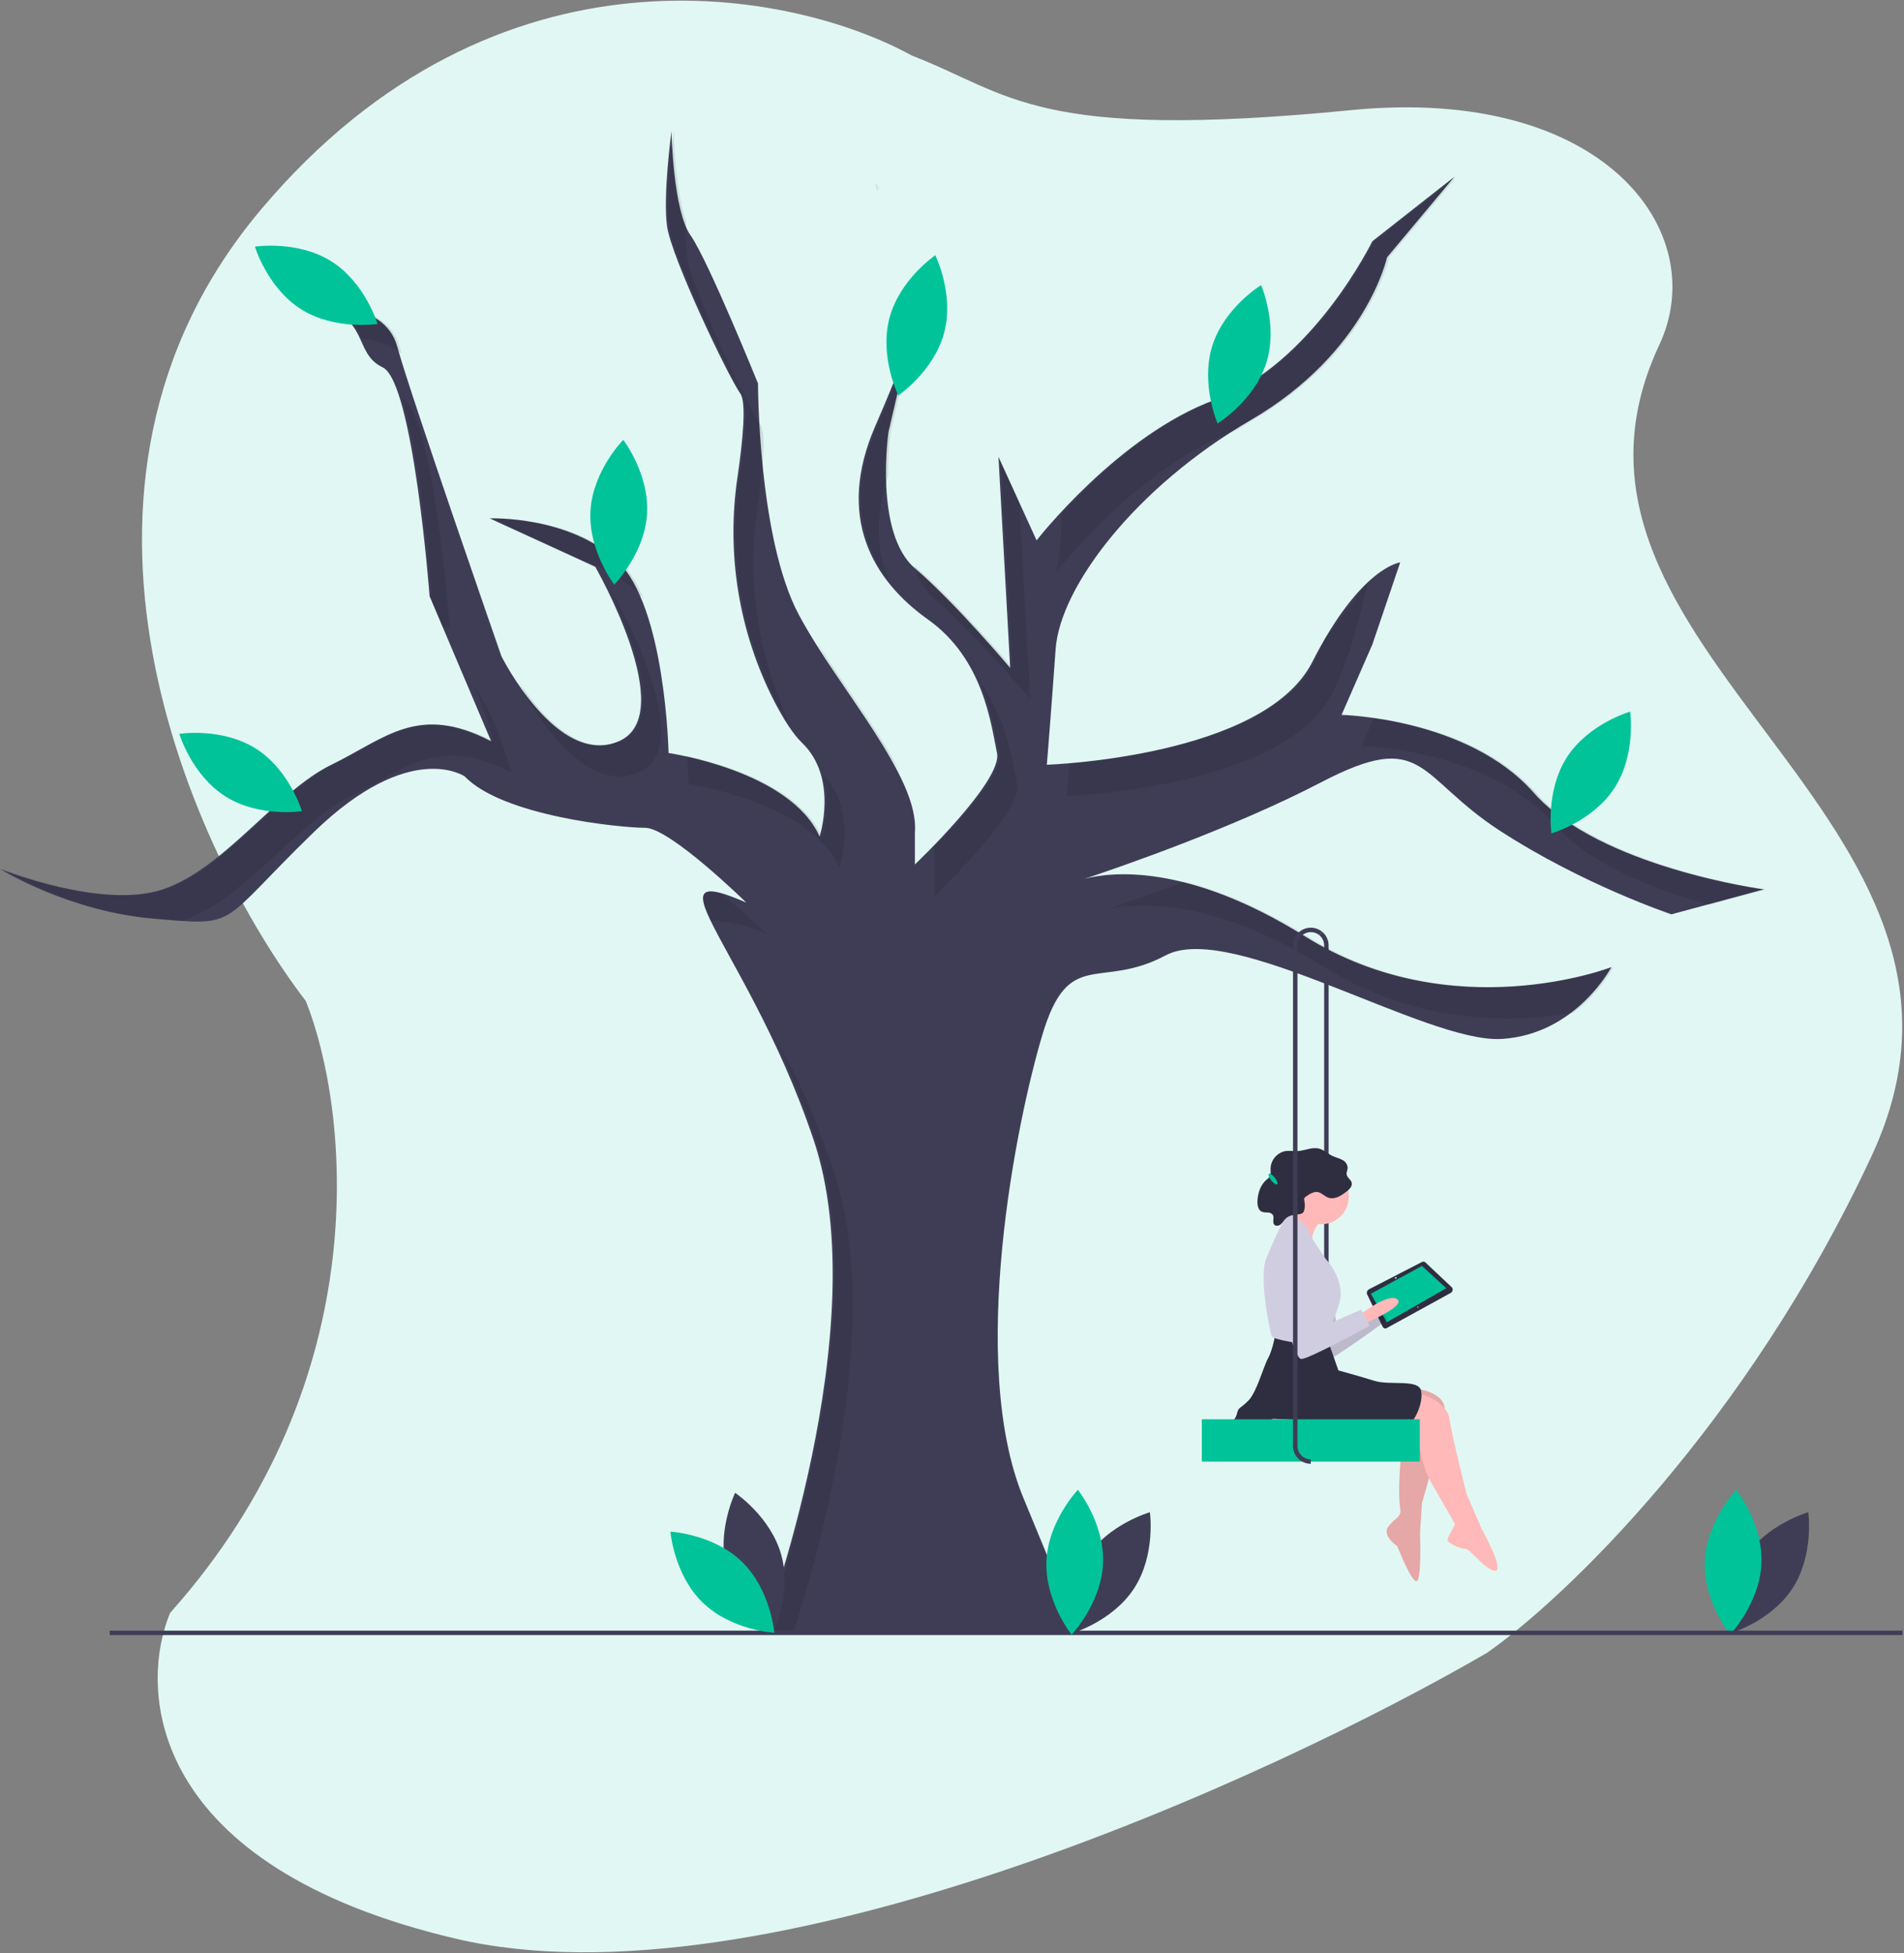 <svg width="856" height="878" viewBox="0 0 856 878" fill="none" xmlns="http://www.w3.org/2000/svg">
<rect x="0" y="0" width="856" height="878" fill="#808080" stroke="none"/>
<path d="M117.5 94C223.5 -31.6 356.667 -4.333 410 25C454.5 42.159 465 63.5 607.5 49.5C721.5 38.3 769.7 104.5 746 155C681 293.5 912.5 367 841.5 519.5C784.7 641.5 702.5 719.333 668.5 743C571.5 799.333 343 903.9 205 871.5C67 839.1 61.833 760.333 76.5 725C170.9 619.4 156.5 497.667 137.5 450C86.667 383.667 11.5 219.6 117.5 94Z" fill="#E1F7F3"/>
<g clip-path="url(#clip0)">
<path d="M597.316 643.853H595.316V425.006C595.317 424.114 595.119 423.234 594.736 422.428C594.354 421.623 593.796 420.914 593.103 420.352L594.367 418.802C595.29 419.55 596.034 420.496 596.544 421.57C597.054 422.643 597.318 423.817 597.316 425.006V643.853Z" fill="#3F3D56"/>
<path d="M393.58 82.233C394.097 83.413 394.483 84.648 394.73 85.913C394.17 83.983 393.73 82.673 393.58 82.233Z" fill="#3F3D56"/>
<path d="M411.32 143.373C411.32 143.373 411.32 144.753 409.83 149.733L411.32 143.373Z" fill="#3F3D56"/>
<path d="M593.91 351.683C554.58 372.183 503.13 389.883 487.72 395.013C499.47 391.953 533.67 387.833 586.66 420.893C653.24 462.423 724.43 434.733 724.43 434.733C724.43 434.733 708.61 465.063 674.99 467.033C641.37 469.013 553.7 413.643 524.04 429.463C494.37 445.283 480.53 425.503 468.66 465.063C456.8 504.613 435.05 612.713 460.1 673.363L485.14 734.003H342.76C342.76 734.003 394.18 596.893 365.83 512.523C349.96 465.273 327.68 431.053 319.37 413.663C315.2 404.953 314.54 400.473 319.94 400.693C323.01 400.823 328.04 402.473 335.51 405.733C335.51 405.733 301.23 372.113 290.03 372.113C278.82 372.113 226.08 366.843 208.95 349.043C208.95 349.043 184.56 331.903 141.05 374.093C97.54 416.283 108.09 416.283 69.2 412.983C30.92 409.733 0.93 391.163 -3.05176e-05 390.583C1.11 391.033 45.82 408.903 73.15 399.803C100.84 390.573 124.57 355.633 148.96 343.773C173.35 331.903 187.85 316.083 220.81 333.223L199.09 282.013L193.14 267.983L193.13 267.963C193.13 267.963 185.87 171.723 172.03 165.133C158.19 158.533 166.76 141.403 141.05 138.103C141.05 138.103 172.69 134.143 178.62 155.903C184.56 177.653 225.43 294.993 225.43 294.993C225.43 294.993 250.47 345.083 278.16 333.223C305.85 321.353 267.61 254.783 267.61 254.783L220.15 233.023C220.15 233.023 255.75 231.703 277.5 252.143C299.25 272.573 300.57 338.493 300.57 338.493C300.57 338.493 355.28 346.403 368.47 376.073C368.47 376.073 377.04 349.703 360.56 333.883C356.44 329.923 352.11 323.043 347.94 314.953C332.133 283.902 326.42 248.689 331.6 214.233C334.05 197.373 335.56 180.883 332.87 176.993C326.94 168.423 301.89 115.693 299.91 101.843C297.94 88.003 301.89 59.003 301.89 59.003C301.89 59.003 302.55 94.593 310.46 105.803C318.37 117.013 340.78 172.383 340.78 172.383C340.78 172.383 340.78 242.253 359.24 276.533C377.7 310.813 413.29 349.043 411.32 374.093V388.593C411.32 388.593 450.87 351.023 448.23 338.493C445.59 325.973 442.3 296.303 417.25 278.513C392.2 260.713 375.72 232.363 393.52 191.493C403.53 168.503 407.91 156.153 409.83 149.743L399.45 194.133C399.45 194.133 392.86 239.613 411.32 255.433C411.37 255.473 411.41 255.513 411.46 255.553C429.89 271.393 454.16 300.263 454.16 300.263L454.09 298.993L448.89 205.343L450.03 207.843L458.25 225.863L466.03 242.913C466.03 242.913 502.94 195.453 546.45 179.633C589.95 163.813 616.98 108.443 616.98 108.443L653.9 79.433L623.57 115.693C623.57 115.693 614.34 158.533 562.27 188.863C510.19 219.183 476.58 264.003 474.6 291.693C472.62 319.383 470.64 343.773 470.64 343.773C470.64 343.773 568.2 340.473 589.95 297.623C611.71 254.783 629.51 252.803 629.51 252.803L616.98 289.713L603.14 321.353C603.14 321.353 659.83 322.673 689.49 356.293C719.16 389.913 792.98 399.803 792.98 399.803L751.46 411.003C751.46 411.003 711.9 397.823 674.33 373.433C636.76 349.043 640.71 327.293 593.91 351.683Z" fill="#3F3D56"/>
<path opacity="0.1" d="M614.93 261.743C610.76 280.203 605.85 298.033 598.95 311.623C577.2 354.473 479.64 357.773 479.64 357.773C479.64 357.773 480.1 352.113 480.8 343.183C505.57 341.143 573.28 332.433 590.95 297.623C592.57 294.443 594.07 291.023 595.49 287.423L614.93 261.743Z" fill="black"/>
<path opacity="0.1" d="M463.16 314.263C463.16 314.263 438.77 285.253 420.32 269.433C416.27 265.973 413.43 261.073 411.46 255.553C411.3 255.113 411.15 254.663 411 254.213C411.43 254.633 411.86 255.043 412.32 255.433C428.47 269.283 449.18 293.243 454.09 298.993C454.78 299.813 455.16 300.263 455.16 300.263L450.03 207.843L458.25 225.863L463.16 314.263Z" fill="black"/>
<path opacity="0.1" d="M477.279 231.03C477.135 247.26 475.028 256.913 475.028 256.913C475.028 256.913 511.927 209.472 555.421 193.641C557.992 192.015 560.6 190.414 563.269 188.86C615.345 158.537 624.573 115.69 624.573 115.69L654.896 79.435L617.982 108.439C617.982 108.439 590.955 163.81 547.449 179.631C517.793 190.415 491.205 215.896 477.279 231.03Z" fill="black"/>
<path opacity="0.1" d="M420.316 388.091V402.593C420.316 402.593 459.867 365.019 457.23 352.495C455.214 342.916 452.799 323.318 440.577 306.665C446.086 319.25 447.763 331.526 449.23 338.495C451.121 347.476 431.319 369.337 419.962 380.988C420.361 383.333 420.479 385.717 420.316 388.091V388.091Z" fill="black"/>
<path opacity="0.1" d="M367.262 288.57C367.575 289.238 367.898 289.895 368.24 290.531C378.348 309.304 393.588 329.259 404.99 347.589C395.775 329.437 379.738 308.679 367.262 288.57Z" fill="black"/>
<path opacity="0.1" d="M587.659 420.893C565.975 407.367 547.44 400.068 532.299 396.37C516.417 402.348 503.345 406.805 496.768 408.993C508.564 405.94 542.74 401.884 595.659 434.893C637.179 460.792 680.492 459.771 707.215 455.334C714.605 449.758 720.799 442.753 725.429 434.736C725.429 434.736 654.237 462.421 587.659 420.893Z" fill="black"/>
<path opacity="0.1" d="M399.398 260.506C394.083 247.482 393.207 231.983 399.314 213.823C399.237 207.241 399.617 200.662 400.45 194.133L410.83 149.732C408.916 156.135 404.538 168.488 394.518 191.496C381.833 220.625 386.567 243.386 399.398 260.506Z" fill="black"/>
<path opacity="0.1" d="M690.492 356.293C669.92 332.978 636.356 325.2 617.71 322.621L612.139 335.356C612.139 335.356 668.829 336.674 698.492 370.293C714.942 388.936 744.969 400.278 768.46 406.686L793.984 399.799C793.984 399.799 720.155 389.911 690.492 356.293Z" fill="black"/>
<path opacity="0.1" d="M287.16 347.221C314.846 335.356 276.613 268.778 276.613 268.778L275.567 268.299C285.099 288.409 298.923 324.751 279.16 333.221C260.668 341.146 243.354 321.429 233.893 307.459C234.237 308.447 234.426 308.988 234.426 308.988C234.426 308.988 259.474 359.086 287.16 347.221Z" fill="black"/>
<path opacity="0.1" d="M377.469 390.068C377.469 390.068 385.811 364.353 370.139 348.477C373.982 362.154 369.469 376.068 369.469 376.068C359.27 353.121 324.226 343.194 308.877 339.874C309.472 347.514 309.573 352.495 309.573 352.495C309.573 352.495 364.285 360.405 377.469 390.068Z" fill="black"/>
<path opacity="0.1" d="M410.83 149.732C412.315 144.761 412.316 143.376 412.316 143.376L410.83 149.732Z" fill="black"/>
<path opacity="0.1" d="M81.754 413.925C81.887 413.882 82.022 413.843 82.154 413.799C109.839 404.57 133.57 369.633 157.96 357.768C182.35 345.903 196.852 330.082 229.811 347.221C229.811 347.221 224.045 323.619 212.871 308.112C216.572 316.207 219.563 324.609 221.811 333.221C188.852 316.082 174.35 331.903 149.96 343.768C125.57 355.634 101.839 390.57 74.154 399.799C46.468 409.028 0.984 390.57 0.984 390.57C0.984 390.57 31.307 409.687 70.198 412.983C74.647 413.36 78.444 413.692 81.754 413.925Z" fill="black"/>
<path opacity="0.1" d="M202.13 281.963C202.13 281.963 201.05 281.983 199.09 282.013L193.14 267.983C193.79 267.973 194.13 267.963 194.13 267.963C194.13 267.963 189.55 207.263 180.73 178.973C180.84 179.023 180.93 179.083 181.03 179.133C194.87 185.723 202.13 281.963 202.13 281.963Z" fill="black"/>
<path opacity="0.1" d="M356.576 734.006C368.654 696.98 397.701 594.595 374.832 526.52C364.956 497.121 355.802 478.374 348.063 466.414C353.85 477.736 360.178 492.711 366.832 512.52C395.177 596.895 343.76 734.006 343.76 734.006H356.576Z" fill="black"/>
<path opacity="0.1" d="M344.51 419.733C336.556 416.235 328.043 414.18 319.37 413.663C315.2 404.953 314.54 400.473 319.94 400.693C321.44 400.963 322.95 401.283 324.45 401.653C335.05 410.453 344.51 419.733 344.51 419.733Z" fill="black"/>
<path opacity="0.1" d="M166.055 158.73C166.807 159.996 167.718 161.16 168.766 162.195C167.996 160.941 167.087 159.779 166.055 158.73V158.73Z" fill="black"/>
<path opacity="0.1" d="M286.501 266.141C287.52 267.105 288.475 268.134 289.359 269.222C286.471 262.281 282.905 256.279 278.501 252.141C256.748 231.707 221.152 233.025 221.152 233.025L265.793 253.485C273.442 256.339 280.473 260.636 286.501 266.141Z" fill="black"/>
<path opacity="0.1" d="M333.873 176.994C336.563 180.88 335.051 197.37 332.596 214.235C327.418 248.69 333.132 283.901 348.941 314.949C351.041 319.104 353.387 323.13 355.965 327.007C340.9 296.417 335.537 261.956 340.596 228.235C343.051 211.37 344.563 194.88 341.873 190.994C335.94 182.425 310.891 129.69 308.913 115.847C308.321 110.477 308.182 105.066 308.5 99.672C303.38 85.144 302.891 59 302.891 59C302.891 59 298.936 88.004 300.913 101.847C302.891 115.69 327.94 168.425 333.873 176.994Z" fill="black"/>
<path opacity="0.1" d="M395.714 85.864C395.45 84.561 395.049 83.29 394.518 82.072C394.518 82.072 395.024 83.494 395.714 85.864Z" fill="black"/>
<path opacity="0.1" d="M162.887 152.253C168.697 152.964 175.38 154.747 180.477 158.88C180.144 157.756 179.854 156.748 179.623 155.9C173.691 134.147 142.05 138.102 142.05 138.102C156.349 139.935 160.042 146.051 162.887 152.253Z" fill="black"/>
<path d="M784.514 700.138C774.683 715.214 777.377 734.389 777.377 734.389C777.377 734.389 796.01 729.121 805.841 714.044C815.672 698.968 812.978 679.793 812.978 679.793C812.978 679.793 794.345 685.062 784.514 700.138Z" fill="#3F3D56"/>
<path d="M791.899 702.803C791.122 720.785 777.774 734.812 777.774 734.812C777.774 734.812 765.686 719.686 766.463 701.704C767.24 683.722 780.588 669.695 780.588 669.695C780.588 669.695 792.676 684.822 791.899 702.803Z" fill="#00C39A"/>
<path d="M618.746 589.01C618.746 589.01 630.058 577.143 634.687 579.531C639.317 581.918 621.375 592.53 621.375 592.53L618.746 589.01Z" fill="#FFB9B9"/>
<path opacity="0.1" d="M618.746 589.01C618.746 589.01 630.058 577.143 634.687 579.531C639.317 581.918 621.375 592.53 621.375 592.53L618.746 589.01Z" fill="black"/>
<path d="M584.232 563.109C584.232 563.109 580.074 570.562 581.162 578.597C582.25 586.632 592.201 612.415 595.584 611.956C598.967 611.498 624.027 593.032 624.027 593.032L619.248 586.359L600.941 597.451C600.941 597.451 598.152 557.779 584.232 563.109Z" fill="#D0CDE1"/>
<path d="M652.114 581.253L623.574 596.93C623.409 597.04 623.221 597.112 623.025 597.142C622.829 597.171 622.628 597.157 622.438 597.101C622.247 597.045 622.071 596.948 621.922 596.816C621.773 596.685 621.655 596.522 621.576 596.34L614.585 581.727C614.452 581.31 614.474 580.86 614.645 580.458C614.817 580.056 615.127 579.729 615.52 579.536L639.215 567.323C639.506 567.147 639.853 567.086 640.187 567.149C640.522 567.213 640.821 567.398 641.027 567.669L652.863 578.82C652.98 579.028 653.053 579.257 653.078 579.494C653.103 579.73 653.08 579.97 653.01 580.197C652.94 580.425 652.824 580.636 652.67 580.817C652.516 580.999 652.327 581.147 652.114 581.253V581.253Z" fill="#2F2E41"/>
<path d="M650.209 579.094L623.454 594.387L616.334 581.555L639.286 569.073L650.209 579.094Z" fill="#00C39A"/>
<path d="M627.761 574.674C627.9 574.507 627.898 574.276 627.755 574.157C627.613 574.038 627.385 574.077 627.245 574.244C627.106 574.411 627.108 574.643 627.251 574.762C627.393 574.88 627.622 574.841 627.761 574.674Z" fill="#F2F2F2"/>
<path d="M637.609 587.731C637.702 587.62 637.7 587.465 637.605 587.386C637.51 587.307 637.358 587.333 637.265 587.444C637.172 587.556 637.174 587.71 637.269 587.789C637.364 587.869 637.516 587.842 637.609 587.731Z" fill="#F2F2F2"/>
<path opacity="0.1" d="M584.232 563.109C584.232 563.109 580.074 570.562 581.162 578.597C582.25 586.632 592.201 612.415 595.584 611.956C598.967 611.498 624.027 593.032 624.027 593.032L619.248 586.359L600.941 597.451C600.941 597.451 598.152 557.779 584.232 563.109Z" fill="black"/>
<path d="M611.098 591.278C611.098 591.278 623.9 581.036 628.168 584.023C632.435 587.011 613.232 595.119 613.232 595.119L611.098 591.278Z" fill="#FFB9B9"/>
<path d="M594.028 550.311C600.863 550.311 606.404 544.77 606.404 537.935C606.404 531.1 600.863 525.559 594.028 525.559C587.193 525.559 581.653 531.1 581.653 537.935C581.653 544.77 587.193 550.311 594.028 550.311Z" fill="#FFB9B9"/>
<path d="M636.703 624.137C636.703 624.137 649.932 625.844 649.505 633.952C649.078 642.061 639.263 675.773 639.263 675.773L638.41 689.002C638.41 689.002 639.263 711.193 636.703 710.766C634.142 710.34 628.168 694.977 628.168 694.977C628.168 694.977 620.913 690.283 624.327 686.015C627.741 681.748 630.301 682.174 629.448 677.48C628.594 672.786 629.021 653.156 631.582 647.181C634.142 641.207 635.634 637.912 635.634 637.912L627.314 637.366L636.703 624.137Z" fill="#FFB9B9"/>
<path opacity="0.1" d="M636.703 624.137C636.703 624.137 649.932 625.844 649.505 633.952C649.078 642.061 639.263 675.773 639.263 675.773L638.41 689.002C638.41 689.002 639.263 711.193 636.703 710.766C634.142 710.34 628.168 694.977 628.168 694.977C628.168 694.977 620.913 690.283 624.327 686.015C627.741 681.748 630.301 682.174 629.448 677.48C628.594 672.786 629.021 653.156 631.582 647.181C634.142 641.207 635.634 637.912 635.634 637.912L627.314 637.366L636.703 624.137Z" fill="black"/>
<path d="M637.556 626.271C637.556 626.271 650.358 629.258 651.639 637.793C652.919 646.328 659.32 671.506 659.32 671.506L666.148 687.295C666.148 687.295 676.816 706.499 672.122 706.072C667.428 705.645 661.027 696.257 658.893 696.257C656.76 696.257 650.358 693.697 650.785 691.99C651.212 690.283 654.199 685.162 654.199 685.162L643.875 667.177C641.881 663.705 640.374 659.976 639.396 656.094C638.336 651.882 637.129 646.722 637.129 645.048C637.129 642.061 628.594 640.78 628.594 640.78L637.556 626.271Z" fill="#FFB9B9"/>
<path d="M595.735 598.959L601.71 616.029C601.71 616.029 611.098 618.59 617.926 620.723C624.754 622.857 637.556 619.87 638.836 624.991C640.117 630.112 636.276 639.073 632.435 641.207C628.594 643.341 626.461 645.474 614.085 642.06C601.71 638.647 572.264 637.793 572.264 637.793C569.41 639.506 566.195 640.529 562.876 640.78C557.328 641.207 556.048 641.634 554.341 640.354C552.634 639.073 555.194 639.073 556.048 635.659C556.901 632.245 557.328 633.526 561.169 629.685C565.01 625.844 567.997 614.322 570.131 610.481C572.264 606.641 573.545 598.959 573.545 598.959H595.735Z" fill="#2F2E41"/>
<path d="M594.882 548.177C593.331 549.309 592.063 550.784 591.175 552.486C590.287 554.189 589.803 556.072 589.761 557.992C589.761 564.393 576.958 551.164 576.958 551.164C576.958 551.164 583.786 542.629 583.786 540.069C583.786 537.508 594.882 548.177 594.882 548.177Z" fill="#FFB9B9"/>
<path d="M578.665 545.616C578.665 545.616 586.347 548.604 588.054 552.871C589.761 557.138 596.162 566.1 596.162 566.1C596.162 566.1 605.123 575.488 602.136 585.73C599.149 595.972 596.589 598.533 596.589 600.24C596.589 601.947 592.321 604.934 588.907 604.507C585.493 604.08 572.691 602.373 571.837 600.666C570.984 598.959 565.863 574.635 569.277 565.673C572.046 558.825 575.18 552.13 578.665 545.616V545.616Z" fill="#D0CDE1"/>
<path d="M597.618 538.498C600.387 539.155 603.105 537.391 605.374 535.641C606.662 534.648 608.081 533.231 607.686 531.633C607.336 530.214 605.665 529.41 605.421 527.969C605.252 526.967 605.838 525.993 605.885 524.977C605.843 524.203 605.589 523.456 605.151 522.817C604.713 522.178 604.108 521.671 603.401 521.353C602.052 520.627 600.521 520.324 599.135 519.674C597.019 518.681 595.259 516.891 592.999 516.317C589.91 515.534 586.766 517.202 583.59 517.418C581.669 517.548 579.723 517.143 577.822 517.458C576.009 517.825 574.372 518.791 573.176 520.201C571.979 521.611 571.292 523.383 571.225 525.232C571.2 526.59 571.472 528.105 570.661 529.182C570.341 529.553 569.976 529.884 569.575 530.166C566.752 532.449 565.47 536.264 565.324 539.939C565.252 541.748 565.631 543.897 567.236 544.666C568.096 544.96 569.004 545.087 569.911 545.038C570.367 545.019 570.821 545.111 571.233 545.308C571.644 545.505 572.002 545.799 572.273 546.166C573.004 547.455 571.909 549.36 572.865 550.485C573.584 551.331 574.985 551.05 575.824 550.33C576.662 549.609 577.186 548.573 577.981 547.803C579.528 546.305 581.822 546.033 583.942 545.806C584.571 545.801 585.182 545.6 585.691 545.232C586.076 544.828 586.327 544.314 586.408 543.762C586.687 542.49 586.691 541.174 586.419 539.901C586.284 539.507 586.267 539.082 586.37 538.679C586.51 538.392 586.727 538.149 586.996 537.978C588.31 536.99 590.612 535.553 592.32 535.825C594.215 536.127 595.706 538.044 597.618 538.498Z" fill="#2F2E41"/>
<path d="M580.372 560.979C580.372 560.979 575.251 567.807 575.251 575.915C575.251 584.023 581.653 610.908 585.067 610.908C588.48 610.908 615.792 595.972 615.792 595.972L611.951 588.717L592.321 597.252C592.321 597.252 594.882 557.565 580.372 560.979Z" fill="#D0CDE1"/>
<path d="M638.316 638.006H540.316V657.006H638.316V638.006Z" fill="#00C39A"/>
<path d="M589.316 658.006C587.195 658.003 585.162 657.16 583.662 655.66C582.162 654.16 581.318 652.127 581.316 650.006V425.006C581.316 423.493 581.745 422.011 582.553 420.732C583.361 419.454 584.515 418.43 585.881 417.781C587.248 417.131 588.77 416.882 590.272 417.063C591.774 417.244 593.194 417.847 594.367 418.802L593.103 420.352C592.223 419.636 591.158 419.184 590.032 419.049C588.906 418.913 587.764 419.1 586.739 419.587C585.715 420.074 584.849 420.842 584.243 421.801C583.637 422.76 583.316 423.871 583.316 425.006V650.006C583.318 651.596 583.95 653.122 585.075 654.246C586.2 655.371 587.725 656.004 589.316 656.006V658.006Z" fill="#3F3D56"/>
<path d="M855.316 733.006H49.316V735.006H855.316V733.006Z" fill="#3F3D56"/>
<path d="M574.194 532.345C574.625 531.999 574.133 530.672 573.095 529.38C572.058 528.088 570.868 527.321 570.437 527.667C570.007 528.013 570.499 529.34 571.536 530.632C572.574 531.924 573.764 532.691 574.194 532.345Z" fill="#00C39A"/>
<path d="M488.514 700.138C478.683 715.214 481.377 734.389 481.377 734.389C481.377 734.389 500.01 729.121 509.841 714.044C519.672 698.968 516.978 679.793 516.978 679.793C516.978 679.793 498.345 685.062 488.514 700.138Z" fill="#3F3D56"/>
<path d="M495.899 702.803C495.122 720.785 481.774 734.812 481.774 734.812C481.774 734.812 469.686 719.686 470.463 701.704C471.24 683.722 484.588 669.695 484.588 669.695C484.588 669.695 496.676 684.822 495.899 702.803Z" fill="#00C39A"/>
<path d="M326.725 705.841C331.425 723.215 347.524 733.975 347.524 733.975C347.524 733.975 356.002 716.566 351.302 699.192C346.602 681.819 330.504 671.058 330.504 671.058C330.504 671.058 322.025 688.467 326.725 705.841Z" fill="#3F3D56"/>
<path d="M333.632 702.107C346.528 714.661 348.104 733.961 348.104 733.961C348.104 733.961 328.769 732.905 315.872 720.35C302.976 707.796 301.4 688.497 301.4 688.497C301.4 688.497 320.735 689.552 333.632 702.107Z" fill="#00C39A"/>
<path d="M290.886 231.047C289.765 249.01 276.151 262.779 276.151 262.779C276.151 262.779 264.354 247.424 265.476 229.461C266.597 211.497 280.211 197.728 280.211 197.728C280.211 197.728 292.007 213.083 290.886 231.047Z" fill="#00C39A"/>
<path d="M148.97 117.485C164.195 127.084 169.748 145.634 169.748 145.634C169.748 145.634 150.617 148.621 135.392 139.022C120.167 129.423 114.613 110.873 114.613 110.873C114.613 110.873 133.745 107.886 148.97 117.485Z" fill="#00C39A"/>
<path d="M114.97 336.485C130.195 346.084 135.748 364.634 135.748 364.634C135.748 364.634 116.617 367.621 101.392 358.022C86.167 348.423 80.613 329.873 80.613 329.873C80.613 329.873 99.745 326.886 114.97 336.485Z" fill="#00C39A"/>
<path d="M424.49 149.501C419.898 166.904 403.867 177.764 403.867 177.764C403.867 177.764 395.281 160.409 399.872 143.006C404.463 125.603 420.494 114.743 420.494 114.743C420.494 114.743 429.081 132.098 424.49 149.501Z" fill="#00C39A"/>
<path d="M569.325 163.071C563.929 180.241 547.409 190.343 547.409 190.343C547.409 190.343 539.64 172.607 545.036 155.437C550.433 138.266 566.952 128.164 566.952 128.164C566.952 128.164 574.722 145.9 569.325 163.071Z" fill="#00C39A"/>
<path d="M725.87 354.168C716.094 369.28 697.481 374.617 697.481 374.617C697.481 374.617 694.717 355.452 704.492 340.34C714.268 325.227 732.881 319.89 732.881 319.89C732.881 319.89 735.645 339.055 725.87 354.168Z" fill="#00C39A"/>
</g>
<defs>
<clipPath id="clip0">
<rect width="855.316" height="676.006" fill="white" transform="translate(0 59)"/>
</clipPath>
</defs>
</svg>
